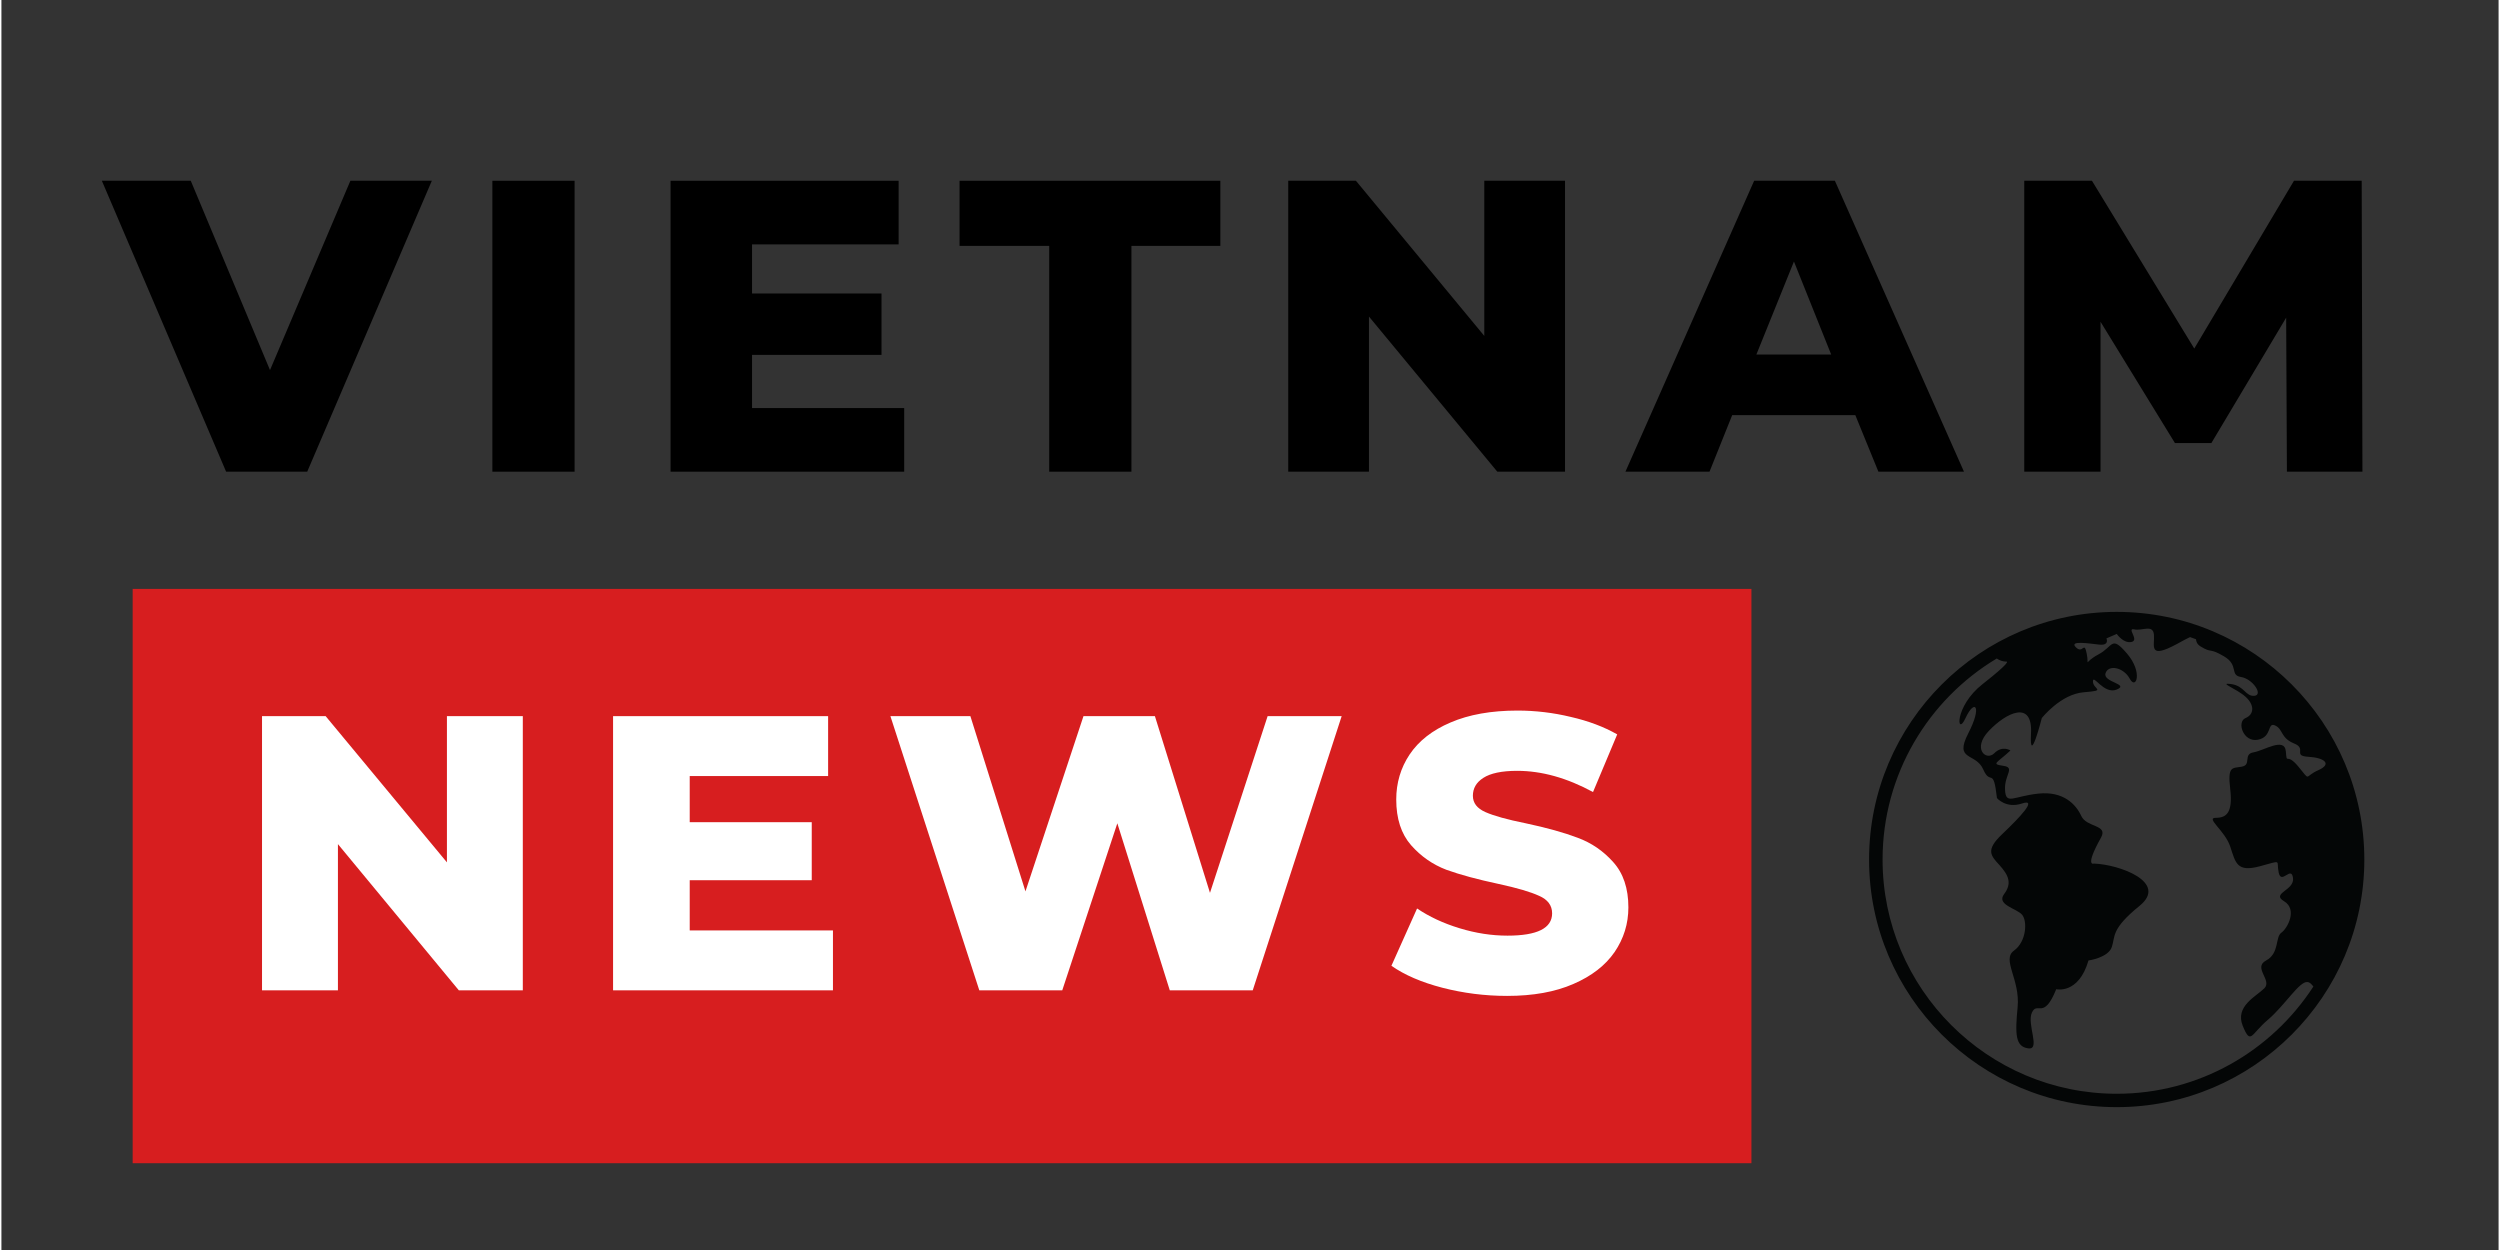 <svg xmlns="http://www.w3.org/2000/svg" xmlns:xlink="http://www.w3.org/1999/xlink" width="140" zoomAndPan="magnify" viewBox="0 0 104.88 52.5" height="70" preserveAspectRatio="xMidYMid meet" version="1.0"><rect x="0" y="0" width="104.88" height="52.5" fill="#333333" stroke="none"/><defs><g/><clipPath id="d2d11300c5"><path d="M 78.441 25.699 L 99.246 25.699 L 99.246 46.5 L 78.441 46.5 Z M 78.441 25.699 " clip-rule="nonzero"/></clipPath></defs><g clip-path="url(#d2d11300c5)"><path fill="#040606" d="M 88.844 45.938 C 83.418 45.938 79.008 41.523 79.008 36.102 C 79.008 32.52 80.934 29.375 83.805 27.656 C 83.914 27.734 84.051 27.789 84.227 27.789 C 84.227 27.789 84.414 27.789 83.211 28.73 C 82.004 29.676 82.117 30.98 82.492 30.16 C 82.871 29.336 83.211 29.637 82.605 30.805 C 82.004 31.977 82.922 31.598 83.234 32.312 C 83.547 33.027 83.66 32.164 83.812 33.52 C 83.812 33.52 84.191 33.973 84.867 33.746 C 85.547 33.52 84.754 34.348 84.039 35.027 C 83.32 35.707 83.547 35.93 83.926 36.344 C 84.301 36.762 84.453 37.098 84.113 37.551 C 83.773 38.004 84.641 38.152 84.867 38.418 C 85.094 38.68 85.055 39.547 84.527 39.926 C 84 40.301 84.793 41.133 84.68 42.301 C 84.566 43.469 84.594 43.957 85.125 44.031 C 85.66 44.109 85.055 43.016 85.281 42.527 C 85.508 42.035 85.773 42.867 86.301 41.547 C 86.301 41.547 87.242 41.773 87.656 40.34 C 87.656 40.34 88.484 40.227 88.637 39.773 C 88.785 39.324 88.598 39.02 89.805 38.043 C 91.008 37.062 88.973 36.309 87.883 36.27 C 87.883 36.27 87.48 36.434 88.184 35.176 C 88.488 34.629 87.582 34.762 87.355 34.273 C 87.129 33.781 86.602 33.219 85.547 33.332 C 84.492 33.445 84.188 33.82 84.152 33.18 C 84.113 32.539 84.602 32.238 84.074 32.164 C 83.547 32.086 83.812 32.051 84.379 31.52 C 84.379 31.52 84.039 31.293 83.699 31.637 C 83.359 31.977 82.758 31.445 83.473 30.695 C 84.191 29.938 85.32 29.375 85.242 30.805 C 85.168 32.238 85.695 30.16 85.695 30.16 C 85.695 30.16 86.488 29.148 87.469 29.074 C 88.445 28.996 87.844 28.961 87.844 28.621 C 87.844 28.281 88.297 29.184 88.844 28.961 C 89.391 28.73 88.258 28.656 88.371 28.281 C 88.484 27.902 89.125 28.016 89.391 28.508 C 89.652 28.996 89.953 28.242 89.277 27.453 C 88.598 26.66 88.711 27.152 88.07 27.488 C 87.43 27.828 87.695 28.016 87.582 27.453 C 87.469 26.887 87.43 27.488 87.129 27.188 C 86.824 26.887 87.668 27.027 88.109 27.074 C 88.551 27.121 88.41 26.812 88.41 26.812 L 88.844 26.625 C 88.844 26.625 89.125 27.039 89.465 26.961 C 89.805 26.887 89.238 26.359 89.578 26.434 C 89.918 26.508 90.367 26.207 90.406 26.66 C 90.445 27.113 90.141 27.715 91.387 27.039 C 91.637 26.898 91.805 26.812 91.922 26.758 C 92.004 26.785 92.09 26.816 92.172 26.848 C 92.18 26.938 92.207 27.055 92.367 27.152 C 92.855 27.453 92.707 27.188 93.348 27.566 C 93.988 27.941 93.57 28.355 94.062 28.434 C 94.551 28.508 95.004 29.184 94.629 29.223 C 94.25 29.262 94.211 28.809 93.648 28.73 C 93.082 28.656 93.875 28.922 94.25 29.262 C 94.629 29.598 94.629 30 94.25 30.16 C 93.875 30.316 94.152 31.184 94.766 31.07 C 95.383 30.957 95.156 30.316 95.492 30.469 C 95.832 30.617 95.719 30.992 96.285 31.223 C 96.852 31.445 96.211 31.746 96.891 31.785 C 97.566 31.824 97.906 32.086 97.301 32.352 C 96.699 32.617 97.004 32.84 96.473 32.199 C 95.945 31.559 96 32.172 95.945 31.559 C 95.895 30.945 95.043 31.52 94.59 31.598 C 94.137 31.672 94.516 32.125 94.098 32.199 C 93.684 32.273 93.496 32.164 93.609 33.141 C 93.723 34.121 93.461 34.348 93.008 34.348 C 92.555 34.348 93.383 34.875 93.609 35.555 C 93.836 36.23 93.875 36.648 94.855 36.383 C 95.832 36.121 95.531 36.121 95.645 36.648 C 95.758 37.176 96.172 36.344 96.246 36.871 C 96.324 37.402 95.305 37.516 95.871 37.852 C 96.438 38.191 96.023 38.984 95.758 39.172 C 95.492 39.359 95.684 40.039 95.117 40.34 C 94.551 40.641 95.383 41.168 95.043 41.508 C 94.703 41.848 93.797 42.262 94.137 43.09 C 94.477 43.918 94.477 43.43 95.195 42.828 C 95.906 42.223 96.512 41.207 96.852 41.246 C 96.973 41.258 97.031 41.352 97.102 41.434 C 95.348 44.141 92.301 45.938 88.844 45.938 Z M 88.844 25.699 C 83.109 25.699 78.441 30.363 78.441 36.102 C 78.441 41.836 83.109 46.5 88.844 46.5 C 94.578 46.5 99.242 41.836 99.242 36.102 C 99.242 30.363 94.578 25.699 88.844 25.699 " fill-opacity="1" fill-rule="nonzero"/></g><path fill="#d71e1f" d="M 5.512 24.734 L 73.5 24.734 L 73.5 48.855 L 5.512 48.855 L 5.512 24.734 " fill-opacity="1" fill-rule="nonzero"/><g fill="#ffffff" fill-opacity="1"><g transform="translate(9.789, 41.594)"><g><path d="M 12.109 -11.516 L 12.109 0 L 9.422 0 L 4.344 -6.141 L 4.344 0 L 1.156 0 L 1.156 -11.516 L 3.828 -11.516 L 8.922 -5.375 L 8.922 -11.516 Z M 12.109 -11.516 "/></g></g></g><g fill="#ffffff" fill-opacity="1"><g transform="translate(24.533, 41.594)"><g><path d="M 10.391 -2.516 L 10.391 0 L 1.156 0 L 1.156 -11.516 L 10.188 -11.516 L 10.188 -9 L 4.375 -9 L 4.375 -7.062 L 9.5 -7.062 L 9.5 -4.625 L 4.375 -4.625 L 4.375 -2.516 Z M 10.391 -2.516 "/></g></g></g><g fill="#ffffff" fill-opacity="1"><g transform="translate(37.071, 41.594)"><g><path d="M 19.219 -11.516 L 15.484 0 L 12 0 L 9.797 -7.016 L 7.484 0 L 4 0 L 0.266 -11.516 L 3.625 -11.516 L 5.938 -4.156 L 8.375 -11.516 L 11.375 -11.516 L 13.688 -4.094 L 16.109 -11.516 Z M 19.219 -11.516 "/></g></g></g><g fill="#ffffff" fill-opacity="1"><g transform="translate(58.035, 41.594)"><g><path d="M 5.203 0.234 C 4.266 0.234 3.359 0.117 2.484 -0.109 C 1.609 -0.336 0.895 -0.645 0.344 -1.031 L 1.422 -3.438 C 1.93 -3.094 2.523 -2.816 3.203 -2.609 C 3.891 -2.398 4.562 -2.297 5.219 -2.297 C 6.469 -2.297 7.094 -2.609 7.094 -3.234 C 7.094 -3.566 6.91 -3.812 6.547 -3.969 C 6.191 -4.133 5.625 -4.301 4.844 -4.469 C 3.969 -4.656 3.238 -4.852 2.656 -5.062 C 2.082 -5.281 1.586 -5.625 1.172 -6.094 C 0.754 -6.57 0.547 -7.211 0.547 -8.016 C 0.547 -8.711 0.734 -9.344 1.109 -9.906 C 1.492 -10.477 2.066 -10.926 2.828 -11.25 C 3.598 -11.582 4.535 -11.75 5.641 -11.75 C 6.398 -11.75 7.145 -11.66 7.875 -11.484 C 8.613 -11.316 9.266 -11.07 9.828 -10.75 L 8.812 -8.328 C 7.719 -8.922 6.656 -9.219 5.625 -9.219 C 4.977 -9.219 4.504 -9.117 4.203 -8.922 C 3.91 -8.734 3.766 -8.484 3.766 -8.172 C 3.766 -7.867 3.941 -7.641 4.297 -7.484 C 4.648 -7.328 5.211 -7.172 5.984 -7.016 C 6.867 -6.828 7.598 -6.625 8.172 -6.406 C 8.742 -6.195 9.238 -5.859 9.656 -5.391 C 10.082 -4.922 10.297 -4.285 10.297 -3.484 C 10.297 -2.797 10.102 -2.172 9.719 -1.609 C 9.332 -1.047 8.754 -0.598 7.984 -0.266 C 7.223 0.066 6.297 0.234 5.203 0.234 Z M 5.203 0.234 "/></g></g></g><g fill="#000000" fill-opacity="1"><g transform="translate(4.468, 19.811)"><g><path d="M 13.609 -12.219 L 8.375 0 L 4.969 0 L -0.25 -12.219 L 3.484 -12.219 L 6.812 -4.266 L 10.188 -12.219 Z M 13.609 -12.219 "/></g></g></g><g fill="#000000" fill-opacity="1"><g transform="translate(19.401, 19.811)"><g><path d="M 1.219 -12.219 L 4.672 -12.219 L 4.672 0 L 1.219 0 Z M 1.219 -12.219 "/></g></g></g><g fill="#000000" fill-opacity="1"><g transform="translate(26.885, 19.811)"><g><path d="M 11.031 -2.672 L 11.031 0 L 1.219 0 L 1.219 -12.219 L 10.797 -12.219 L 10.797 -9.547 L 4.641 -9.547 L 4.641 -7.484 L 10.078 -7.484 L 10.078 -4.906 L 4.641 -4.906 L 4.641 -2.672 Z M 11.031 -2.672 "/></g></g></g><g fill="#000000" fill-opacity="1"><g transform="translate(40.179, 19.811)"><g><path d="M 3.828 -9.484 L 0.062 -9.484 L 0.062 -12.219 L 11.016 -12.219 L 11.016 -9.484 L 7.281 -9.484 L 7.281 0 L 3.828 0 Z M 3.828 -9.484 "/></g></g></g><g fill="#000000" fill-opacity="1"><g transform="translate(52.827, 19.811)"><g><path d="M 12.844 -12.219 L 12.844 0 L 10 0 L 4.609 -6.516 L 4.609 0 L 1.219 0 L 1.219 -12.219 L 4.062 -12.219 L 9.453 -5.703 L 9.453 -12.219 Z M 12.844 -12.219 "/></g></g></g><g fill="#000000" fill-opacity="1"><g transform="translate(68.458, 19.811)"><g><path d="M 9.406 -2.375 L 4.234 -2.375 L 3.281 0 L -0.25 0 L 5.156 -12.219 L 8.547 -12.219 L 13.969 0 L 10.375 0 Z M 8.391 -4.922 L 6.828 -8.828 L 5.25 -4.922 Z M 8.391 -4.922 "/></g></g></g><g fill="#000000" fill-opacity="1"><g transform="translate(83.74, 19.811)"><g><path d="M 12.25 0 L 12.219 -6.469 L 9.078 -1.203 L 7.547 -1.203 L 4.422 -6.297 L 4.422 0 L 1.219 0 L 1.219 -12.219 L 4.062 -12.219 L 8.359 -5.172 L 12.547 -12.219 L 15.391 -12.219 L 15.422 0 Z M 12.25 0 "/></g></g></g></svg>